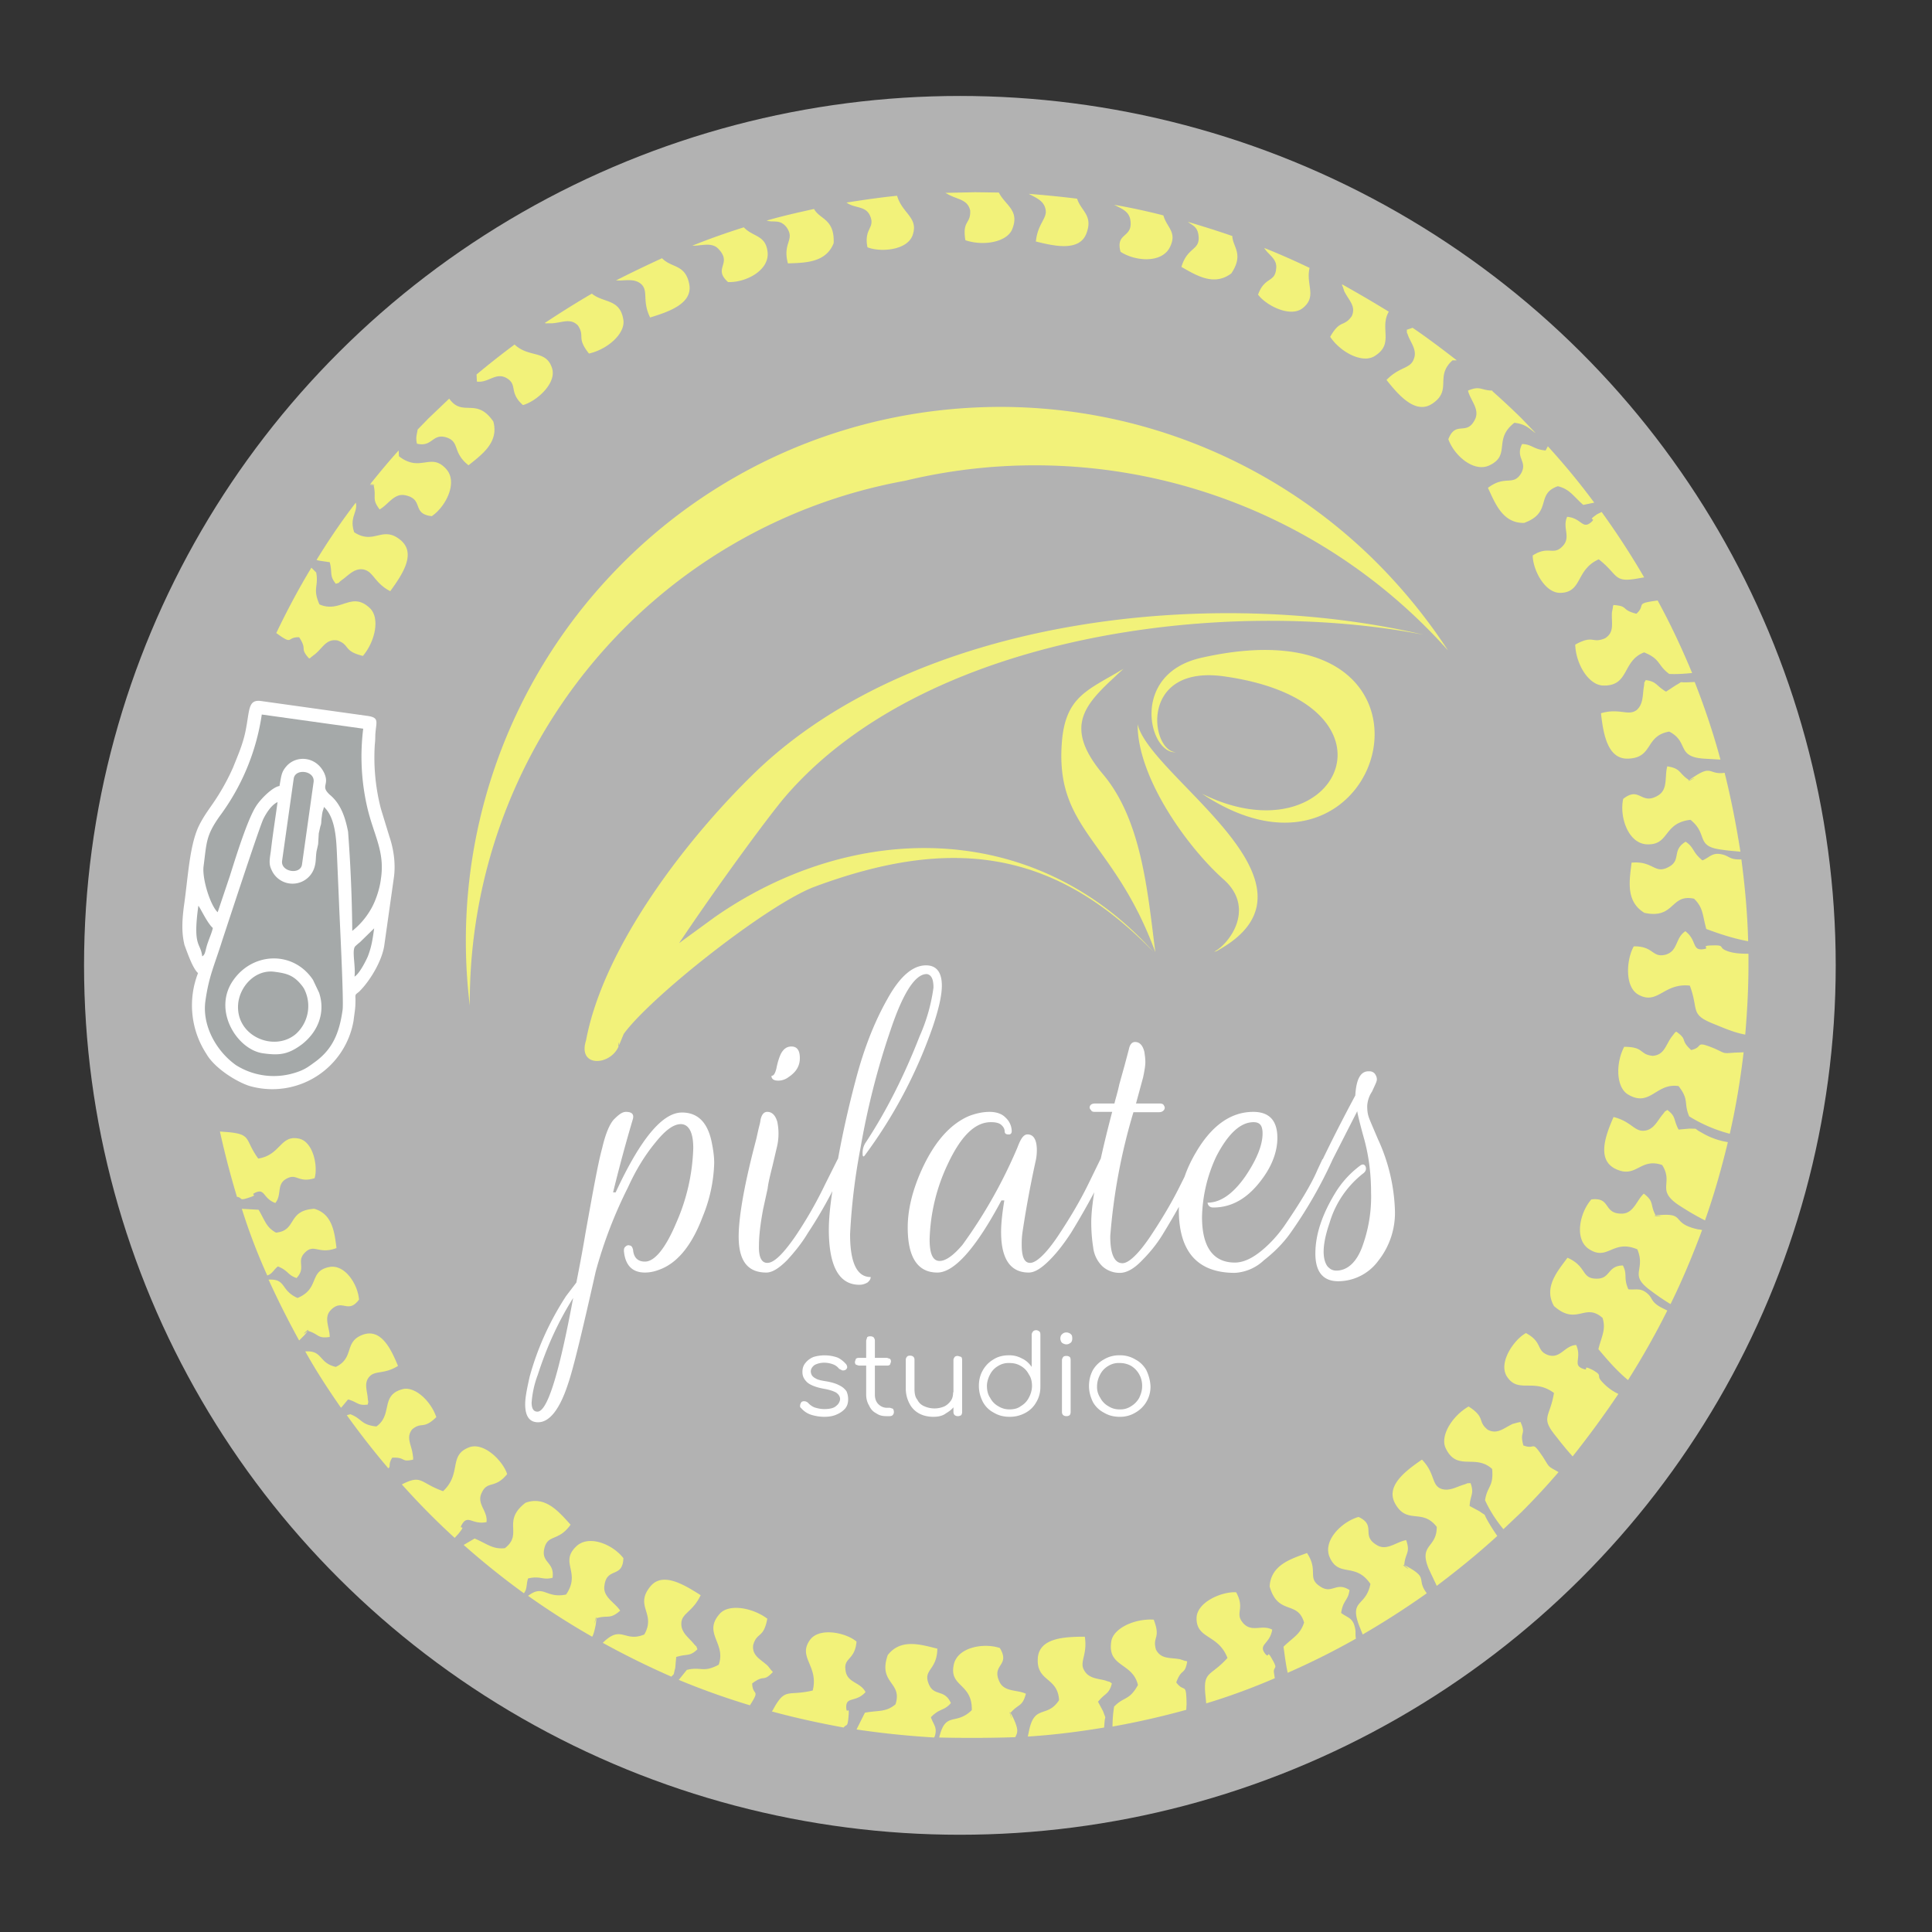 <svg xmlns="http://www.w3.org/2000/svg" style="isolation:isolate" viewBox="0 0 600 600">
	<rect x="0" y="0" width="600" height="600" fill="#333333" stroke="none"/>
	<defs>
		<clipPath id="a">
			<path d="M0 0h600v600H0z" />
		</clipPath>
	</defs>
	<g clip-path="url(#a)">
		<ellipse cx="298.1" cy="299.8" fill="#B2B2B2" rx="272" ry="270" vector-effect="non-scaling-stroke" />
		<path fill="#F2F27A" fill-rule="evenodd"
			d="M365.3 522.5c1.7-4.7 2.6-2 3.4-6.5-.2-.1-.3-.2-.7-.2l-1.5-.5c-3-.6-5.9.1-7.5-3-1.2-4.1 1.6-3.3-.7-9.3-5.9-.4-12.7 2.7-13.2 6.9-1.2 7.9 6.7 6.4 8.3 13.4-2.7 4.9-4.3 3.5-7.4 6.7a39 39 0 0 0-.5 6.2 253 253 0 0 0 22.9-5.2l.1-1.8c-.1-7.1-.7-3.3-3.2-6.7M291.1 512c-5-1.2-11.3-3.3-15.4 2-3.1 8.9 4.7 8.3 2.4 15.3-3 2.5-5.2 1.8-9.5 2.6l-2.6 5.2c8 1.2 16 2 24.1 2.5l.2-.4c.9-2.8-.5-3.7-1.2-5.9 2.8-2.9 4.1-1.9 6.2-4.4-2-4.5-5.3-1.9-6.9-6-1.8-4.5 2.6-4.1 2.7-10.9m19.4-.2c-5.1-1.7-13.2-.2-14.3 5.2-1.5 6.9 5.8 5.7 5.6 14.1-5 4.9-8.1.2-10.1 8.4v.1a418.4 418.4 0 0 0 23.6-.1c.6-1.3 1.2-2-.5-5.7-2.9-5.9.5 3.3-1.1-1.7 2.6-3.1 3.8-1.9 4.9-6.1-2.8-1.3-6.7-.5-8.2-3.7-2.6-5.5 3.5-4.9.1-10.5m-153-54c-1.3-4.1-7.4-10.3-12.1-8.2-6.1 2.5-2 8.1-7.8 13.5-7.3-2.6-6.5-5.3-12.8-2.1a227.8 227.8 0 0 0 16.4 16.6l1.2-1.3c2.8-3.5-.4-.6 1.2-3.1 1.8-2.8 3.2.4 7.5-.5.4-3.6-3.2-5.6-1.5-9.1 1.8-3.9 4.1-1.1 7.9-5.8m60.1 37.6c-5.2-3.3-12-7.5-15.8-2.5-4.7 6 2 8.2-1.7 14.7-6.2 2.6-7.1-3.2-12.9 2.6a263 263 0 0 0 21.3 10.5c1.1-1.2.5-.1 1.2-2.7l.3-3.4c3.4-1.1 4.1 0 6.6-2.4-.7-1.7.2-.1-1.3-1.9-1.4-1.7-3.8-3.3-3.7-6.1 0-3.2 3.5-3.5 6-8.8m16 27.4c4-3 3.2-.2 6.4-3.5-.1-.2-.2-.4-.5-.6l-1-1.3c-2.2-2.1-5-3.1-4.6-6.5 1.2-4.2 3.2-1.9 4.4-8.2-4.7-3.5-12-4.7-14.8-1.5-5.3 6 2.1 9.1-.3 15.8-4.9 2.6-5.4.5-9.9 1.6l-2.5 3.1c7.2 3 14.5 5.6 22.1 7.9 3.4-5.3.8-2.7.7-6.8m-56.4-49.3c-3.5-3.8-7.7-9.1-14-6.8-7.5 5.8-.6 9.6-6.4 14.1-3.8.4-5.4-1.3-9.4-3l-3.4 2c6 5.3 12.2 10.3 18.7 15 1.1-1.4.7-2.9 1.3-4.6 3.8-.9 4.5.6 7.6-.2.7-4.9-3.5-4.6-2.6-8.9 1-4.8 4.4-2.2 8.2-7.6m16.4 10.4c-3.3-4.3-10.9-7.5-14.8-3.5-5 5 1.7 7.9-3 14.8-6.4 1.3-6.9-3.3-11.8.4a240 240 0 0 0 19.9 12.7c.4-.6.7-1.7 1.1-3.7.9-6.5-1.3 3.1.1-2 3.8-1.2 4.2.5 7.5-2.4-1.7-2.6-5.4-4.2-4.9-7.7.7-6 5.7-2.2 5.9-8.6m-95.9-118c1.1-3.6-.4-11.4-4.9-12.3-5.8-1.2-5.6 5.1-12.6 6.2-4.3-5.9-1.9-7.5-9.3-8.2l-2.6-.2c1.5 6.8 3.3 13.7 5.3 20.3h.1c1.7.3.4 1.3 3.4.3 3.8-1.2 0-.7 2.4-1.7 2.8-1.2 2.2 1.9 6 3.3 2.1-2.5.3-5.8 3.4-7.5 3.3-1.9 3.6 1.4 8.8-.2m25.9 58.3c-2.1-5.1-5.1-11.5-10.6-9.8-6.4 2.1-2.7 7.2-8.7 10.1-5.4-1.2-4-5.2-9.5-4.8 3.4 6.1 7.2 11.9 11.1 17.5l.2-.2 2-2.4c3.1.9 3 2 6.1 1.6.3-1.6.2 0 0-2-.1-2-1.2-4.5.3-6.4 1.8-2.4 4.6-.8 9.1-3.6m-1.8 28.5c4.4-.2 2.5 1.5 6.5.6v-.7l-.2-1.4c-.5-2.8-2-4.9-.1-7.3 3-2.5 3.4.2 7.5-3.8-1.7-5-6.6-9.6-10.4-8.7-7.1 1.8-3 7.9-8.2 11.6-4.9-.5-4.4-2.4-8.1-3.8l-1.1.3c4.1 5.7 8.3 11.1 12.9 16.5.9-.7-.2-1 1.2-3.3m-17.3-65.1c-.6-4.7-1.2-10.6-6.9-12.2-8.5.5-5.3 6.8-11.9 7.4-3.1-1.7-3.4-3.8-5.4-7.1l-5.2-.3a184 184 0 0 0 7.9 20.7c1.6-.5 2-1.8 3.3-2.8 3.3 1.3 3 2.7 5.8 3.6 3.1-3.3-.2-5.1 2.6-7.9 2.9-2.9 4.2.7 9.8-1.4m7 16c-.4-4.9-4.5-11.1-9.3-10.1-6.4 1.3-2.8 6.7-9.8 9.6-5.4-2.4-3.4-6-9-5.7a278 278 0 0 0 9.5 18.9l1.6-1.6c3.8-4.5-2.6 1.6 1.1-1.4 3.5 1 2.9 2.5 6.8 1.9 0-2.8-1.9-5.9.2-8.2 3.7-4 5.4 1.3 8.9-3.4ZM269.4 76.8c4 1.6 12.6 1 14.1-4 1.7-5.3-3.3-6.5-4.9-12-5.2.5-10.5 1.3-15.7 2.1 2.5 1.9 5.9.9 7.3 4.1 1.7 3.9-2 3.9-.8 9.8m-67.5 21.8c5.9-1.8 13.5-4.4 12.1-10.6-1.3-6-5.4-4.7-8.4-7.8-4.8 2.2-9.6 4.5-14.3 6.9h.7c2.2.1 5-.7 7.1 1.1 2.4 2.2.2 5.1 2.8 10.4m-32.7 1.7c.2.1.4.2.7.1h1.6c3.1-.2 5.7-1.7 8 .7 2.3 3.6-.6 3.6 3.4 8.7 5.8-1.3 11.3-6.2 10.7-10.4-1-6.7-6.1-5.2-9.8-8.2-5 2.9-9.9 6-14.6 9.1m75.5-18.5c5.1-.2 11.8-.1 14.2-6.3.3-7.6-4.3-7.3-6.1-10.6-5 1.1-9.9 2.2-14.7 3.6 2.1.7 4.1-.5 6.1 2 2.9 4-1.3 4.8.5 11.3Zm-18.6 5.8c5.4.2 12.7-3.5 12.3-9.1-.5-5.6-4.5-4.8-7.4-7.9-5.4 1.7-10.8 3.6-16 5.7 2.9.1 6.2-1.3 8.3 1.2 4.1 4.5-2 5.8 2.8 10.1m-63.7 38.2c4.1-1.1 10.7-6.8 9-11.6-1.9-5.6-7.1-3-11.6-7.2a268 268 0 0 0-11.8 9.3l.1 2.2c3.6.5 5.8-3 9.2-1.1 3.6 2.1.6 4.4 5.1 8.4m-41.2 57.8c3.6-5 8.1-11.5 3.4-15.7-5.8-5-8.3 1.5-14.6-2.6-1.6-4.7 1.2-6.2.5-9.2-4.4 5.7-8.4 11.6-12.2 17.8l.7.2 3.4.5c.9 3.4-.2 4.1 1.9 6.7 1.7-.6.1.2 1.9-1.2 1.9-1.3 3.6-3.5 6.3-3.3 3.5.4 3.5 4.1 8.7 6.8M473.9 414c-3.7 2-8.7 9.2-5.9 13.5 3.5 5.4 8.3.4 14.6 5.1-1.3 7.9-4.4 7.4.9 13.8 1.3 1.7 3 3.8 4.9 5.9 5-6.3 9.7-12.7 14.2-19.4a16.1 16.1 0 0 1-5.6-4.4c-1-1.5.6-1.3-2.3-3-4-2-.6.6-3.3-.5-3-1.2-.1-3.2-1.9-7.3-3.6.2-4.8 4.2-8.5 3.2-4.1-1.3-1.7-4-7.1-6.9m33.5-120.1c-2.2 3.7-3.1 12.7 1.6 15.1 5.9 3.1 7.7-3.8 15.8-2.9 2.9 7.8-.2 8.9 7.7 12 2.7 1.1 6.1 2.6 9.5 3.2.6-7.1 1-14.2 1-21.4v-3.7c-2.9 0-5.4-.2-7.4-1.2-1.7-.9-.1-1.5-3.7-1.4-4.5.1-.2.9-3.1 1.2-3.4.4-1.8-2.9-5.4-5.6-3.2 2.1-2.2 6.2-6.2 7.3-4.2 1-3.6-2.7-9.8-2.6m-10.2-72.4c.7 6.3 2 14.4 8.5 14.1 7.8-.3 5.1-7.1 12.7-8.4 6.2 3.2 2.1 7.8 10.7 8.4l5.2.3c-2.2-8.2-4.9-16.2-8-24.1l-2.4.1c-2.9.1-.9-.5-3.6 1l-2.9 1.9c-3.2-1.9-2.8-3.1-6.3-3.6-.9 1.7-.2-.1-.6 2.2-.4 2.4-.1 5.2-2.2 7.1-2.7 2-5.3-.7-11.1 1m11-30.9c-4.9-1.2-2.3-2.4-7.1-2.7-.1.2-.2.3-.2.7l-.3 1.6c-.2 3.2.9 6.1-2.1 8-4.1 1.8-3.6-1.2-9.3 2 .2 6.1 4.2 12.6 8.7 12.7 8.2.2 5.8-7.7 12.7-10.3 5.2 2.1 4.1 4 7.8 6.7 1.9.1 4.4 0 7.1-.3-3.2-7.7-6.7-15.2-10.7-22.5h-.1c-7.4 1-3.3 1.2-6.5 4.1m-1.5 77.3c-.6 5.3-2 12 4 15.6 9.5 2 8-6 15.4-4.4 2.9 2.8 2.6 5.1 3.8 9.4 2.7 1 7.9 2.9 13 3.8-.2-8.5-1-17.1-2.1-25.4h-.2c-3.7.1-3.4-1.1-6-1.6-2.9-.6-3.7 1-5.9 1.9-3.2-2.6-2.5-4-5.2-5.8-4.4 2.6-1.3 5.7-5.2 7.8-4.5 2.5-4.7-1.9-11.6-1.3m-5.6 79c-2.5 5.7-5.2 13.1.4 16 6.7 3.4 7.7-3.5 14.7-1.1 3.6 5.7-1.9 7.6 4.9 12.3 3.2 2.1 6 3.7 8.4 4.9 2.8-7.9 5.1-16 7.1-24.3a23 23 0 0 1-8.4-3.1c-2.5-1.3-.4-1-3.5-1.1l-3.4.3c-1.7-3.2-.7-4-3.5-6.1-1.5 1.1-.1-.2-1.6 1.6-1.4 1.7-2.6 4.4-5.2 4.8-3.4.6-4.2-2.8-9.9-4.2m24.1-20.8c-3.6-3.3-.9-3.1-4.6-5.7-.2.1-.4.2-.6.5l-1 1.3c-1.8 2.6-2.2 5.4-5.7 5.7-4.3-.4-2.5-2.8-8.9-2.8-2.7 5.2-2.5 12.6 1.2 14.8 6.9 4.1 8.7-3.7 15.7-2.6 3.4 4.4 1.5 5.2 3.3 9.4a46 46 0 0 0 12.6 5.4c1.9-8.3 3.3-16.8 4.3-25.3l-2.7.1c-4 .3-2.8.3-6.4-1.3-6.4-2.6-3.1-.4-7.2.5m-38.4 64.5c-3.1 4.2-7.5 9.2-4.2 15 7.1 6.3 9.6-1.2 15.1 3.7 1.1 3.7-.3 5.6-1.3 9.7 1.8 2.1 5.2 6.3 9.2 9.6a251 251 0 0 0 12.2-21.6l-2-1c-3.2-1.8-2.4-2.7-4.2-4.3-2.2-1.9-3.7-1-5.9-1.3-1.6-3.6-.2-4.5-1.7-7.4-4.9.1-3.8 4.2-8.2 4.1-4.8 0-2.9-3.8-9-6.5m7.4-18.1c-3.6 4.1-5.3 12.2-.9 15.3 6 4.1 7.5-3.1 15.2.2 2.7 6.6-2.8 7.7 4 12.7 2.1 1.6 4.3 3.1 6.3 4.3 3.7-7.5 6.9-15.2 9.8-23a6 6 0 0 0-1.2-.2c-8.4-1.8-4-4.9-11.2-4.5-6.6.3 3.2.7-2 .2-1.9-3.5-.3-4.2-3.7-6.8-2.2 2-3.1 6-6.6 6.2-6.2.2-3.4-5.2-9.7-4.4m-110.3 122c-4.3-.3-12.3 3-12.3 8.1 0 6.5 6.8 4.9 9.6 12.3-5.4 6-7.7 3.8-6.8 12l.2 2.1c7.3-2.2 14.3-4.8 21.3-7.8l-.3-2c0-1.8 1.3-.7-.4-3.7-2.1-3.8-.7.2-2.5-2.2-1.8-2.7 1.7-2.8 2.4-7.2-3.2-1.7-6.3 1-9-2-2.8-3.2.7-4.3-2.2-9.6m57.7-41.2c-5.1 3.5-11.4 8.2-8.3 13.7 3.7 6.6 8.4 1.3 12.9 7.2 0 6.7-5.7 5.3-2.5 13l2.5 5.3c6.5-4.9 12.8-10 18.8-15.5a56 56 0 0 1-3.1-4.9c-1.4-2.5 0-1-2.5-2.8l-3-1.6c.2-3.5 1.5-3.7.3-7.1-1.8.1 0-.2-2.2.5-2.1.6-4.5 2.2-7.1 1.2-2.9-1.3-1.7-4.8-5.8-9m31.5-4.4c-1.3-4.7 1-3-.9-7.3l-.9.2-1.5.4c-2.8 1.3-4.8 3.4-7.8 1.8-3.3-2.7-.5-3.7-5.9-7.2-5.1 2.9-9 9.2-7.1 13 3.5 7.3 9.2 1.6 14.4 6.4.5 5.6-1.5 5.2-2.2 9.7 1.2 2.7 3.2 6 5.7 9l5.7-5.4c4-4 7.8-8.1 11.4-12.3l-.1-.1c-3.4-1.9-2.6-1.3-4.7-4.6-3.8-5.6-2.1-2.1-6.1-3.6m-67.2 33.4c-4.8 1.8-11.2 3.6-11.6 10.4 2.6 9.1 8.7 4.2 10.7 11.2-1.2 3.7-3.3 4.5-6.4 7.5.3 1.9.6 4.9 1.3 8.1 7.3-3.2 14.3-6.7 21.2-10.6-.3-1.5.1-2-.4-3.8-.7-2.8-2.5-2.8-4.2-4.2.6-4 2.2-3.8 2.6-7.1-4.2-2.7-5.4 1.4-9.1-1.1-4.2-2.7-.4-4.8-4.1-10.4m16-11.2c-5.2 1.5-11.1 7.3-9 12.4 2.8 6.6 8 1.5 12.7 8.4-1.4 7.1-6.5 4.8-3.6 12.7l1.2 3a259 259 0 0 0 19.9-12.8c-3.2-4.2.3-4.6-5.2-7.8-5.7-3.2 2.4 2.5-1.8-.9.3-4 2-3.7.6-7.8-3 .5-6 3.4-9 1.6-5.3-3 0-6.1-5.8-8.8M266 509.8c-3.3-2.8-11.8-4.6-14.6-.3-3.6 5.3 2.9 7.9 1 15.5-7.9 1.9-8.5-1.2-12.4 6.1l-.3.4c7.3 2 14.7 3.6 22.3 5 .9-1.2 1.2.1 1.5-3.2.4-4.4-.6-.2-.7-3.2 0-3.3 3-1.3 6-4.6-1.6-3.2-5.7-2.8-6.2-6.7-.7-4.1 2.9-3.1 3.4-9m70.9-1.5c-6.2 0-14.1.3-14.6 6.6-.5 7.5 6.2 5.8 6.6 13.1-3.7 5.7-7.6 1.2-9.3 9.4l-.4 1.9c8-.5 15.9-1.5 23.7-2.8l.1-1.4c.2-2.8.6-.7-.4-3.6l-1.6-3c2.2-2.8 3.4-2.2 4.3-5.7-1.5-1 .1-.1-2-.9-2.2-.6-5.1-.6-6.5-3-1.8-2.7 1-4.8.1-10.6m-244-310.4c2.7 4.1 0 3.2 3.1 6.6.2-.1.4-.1.6-.4l1.3-1c2.4-2 3.5-4.8 6.9-4.2 4 1.4 1.7 3.3 7.9 4.8 3.8-4.5 5.3-11.6 2.3-14.7-5.8-5.7-9.2 1.6-15.8-1.3-2.2-5-.2-5.4-1-9.9l-1.5-1.5c-4 6.6-7.6 13.4-10.9 20.3 5.5 4 3 1.2 7.1 1.3m52.6-53.4c4.1-3.3 9.5-7.1 7.7-13.6-5.3-7.7-9.5-1.2-13.7-7.1l-6.4 6.1-3.4 3.5c-.2 1.5-.7 2.4-.2 4.4 4.8 1.1 4.7-3.2 9-2 4.5 1.4 1.8 4.6 7 8.7Zm-11.4 15.8c4.5-3.1 8.1-10.6 4.5-14.6-4.8-5.4-8 1.2-14.7-4l-.1-1.8c-3 3.3-5.8 6.7-8.7 10.3 1 .3 2.1.7-.2.3l.2-.2.9.3c1 4-.7 4.2 1.9 7.6 2.7-1.5 4.5-5.1 7.9-4.4 6 1.2 1.9 5.8 8.3 6.5M476 172.5c0 4.3 3.8 12.1 9 11.6 6.4-.4 4.4-7.2 11.5-10.4 6.3 4.9 4.4 7.4 12.4 5.9l1.7-.3a243 243 0 0 0-13.2-20.3l-1.4.7c-3.6 2.5.2.7-2 2.6-2.6 2.1-2.9-1.4-7.3-1.8-1.6 3.4 1.3 6.3-1.4 9.1-2.9 3.1-4.3-.3-9.3 2.9M430.6 118c3.8 4.8 9.1 10.9 14.3 7.3 6.2-4.2.6-8.4 6.2-13.4h1.3c-4.5-3.5-9-6.9-13.7-10.1l-1.8.6c.1 1.8-.2 0 .5 2.1.9 2.1 2.7 4.4 1.7 6.9-1 3.2-4.5 2.4-8.5 6.6m-13.8-29.7c0 .3 0 .4.2.7l.5 1.5c1.4 2.8 3.7 4.6 2.3 7.7-2.5 3.5-3.6.9-6.7 6.4 3.3 4.9 9.9 8.2 13.6 6.1 6.5-3.8 1.6-8.7 4.6-13.9-4.7-2.9-9.5-5.7-14.5-8.5m45.3 63.2c2.2 4.7 4.5 11 11.2 10.9 8.9-3.2 3.5-9 10.5-11.4 3.7.9 4.7 3 7.9 5.8l3.4-.7c-4.5-6.1-9.3-11.9-14.4-17.5l-.7 1.3c-4-.4-4.1-1.9-7.3-2-2.2 4.4 1.8 5.3-.3 9.1-2.5 4.1-4.9.4-10.3 4.5m-12.3-15.1c1.8 5.1 8.1 10.6 13 8 6.4-3.2.9-8 7.5-13.1 3.8.4 5 2.2 6.6 3.2l-4.3-4.5a233.2 233.2 0 0 0-9-8.4l-.2-.3c-3.7-.1-3.6-1.6-7.5 0 .7 3 3.7 5.7 2.2 8.9-2.6 5.4-6 .2-8.3 6.2m-59.1-44.9c2.5 3.4 10.3 7.4 14.1 4 4.2-3.6.7-7.1 1.9-12.3-4.6-2.2-9.3-4.3-14.1-6.2 1.4 2.3 4.2 3.4 3.7 6.6-.4 4.2-3.6 2.3-5.6 7.9m-69-16.5c6 1.5 13.8 3.2 15.8-2.8 1.9-5.4-1.8-6.7-3-10.5a346 346 0 0 0-15-1.5c1.9 1.1 4.4 1.9 5.1 4.4 1 3.1-2.3 4.5-2.9 10.4m-28.1-15.1 1.3.7c2.8 1.4 5.7 1.5 6.4 4.8.2 4.3-2.5 2.9-1.5 9.2 5.6 1.9 12.8.6 14.5-3.3 2.5-6-2.1-7.5-4.1-11.5l-7.4-.1-9.2.2m73.3 23c4.6 2.6 10.1 6.1 15.5 2 4-6 .4-8.2.3-11.6-4.6-1.6-9.1-3-13.8-4.4 1.4 1.1 3 1.5 3.3 4.2.6 4.8-3.4 3.4-5.3 9.8ZM348 78.2c4.6 3 12.8 3.6 15.3-1.4 2.4-4.7-1-6.2-2-9.9-5-1.3-10.1-2.4-15.3-3.3 2.1 1.1 4.5 1.9 5 4.5 1.1 6-4.7 3.9-3 10.1m156.1 169.9c-1.2 5.4 1.4 13.6 7.1 14.1 7.4.5 5.1-6.6 13.8-7.6 5.7 4.6 1.3 8.3 9.9 9.3 1.8.3 3.7.4 5.6.6-1.3-8.3-2.9-16.5-4.9-24.5-4.9.7-3.8-2.5-9.3 1.1-5.7 3.6 3.3-1.1-1.7 1.2-3.4-2.2-2.4-3.6-6.8-4.3-.9 3 .3 7.1-2.8 9-5.4 3.3-5.7-3-10.9 1.1" />
		<path fill="#FFF"
			d="M256 440c-1.3 0-2.7-.2-4-.6a6.9 6.9 0 0 1-3.2-2.1c-.3-.2-.4-.5-.3-.9 0-.4.2-.6.4-1 .3-.2.7-.3 1.1-.2.3 0 .6.2.9.4.5.6 1.3 1.2 2.1 1.5 1 .3 1.9.5 3 .5 1.7 0 3-.3 3.7-1a3 3 0 0 0 1.2-2c0-.9-.4-1.5-1.2-2.1-.9-.5-2.1-.9-3.8-1.2-2.3-.4-4.1-1.1-5.1-1.9-1.1-1-1.6-2-1.6-3.3 0-1.2.3-2.1 1-2.9a6 6 0 0 1 2.5-1.8 12.1 12.1 0 0 1 7.4.2c1.1.5 2 1.3 2.7 2.1.2.3.3.6.3 1-.1.3-.2.5-.5.7-.3.2-.6.2-1 .2l-1-.5a4.3 4.3 0 0 0-1.9-1.4 8 8 0 0 0-2.7-.5c-1.3 0-2.2.3-3 .7-.7.5-1.2 1.2-1.2 2 0 .5.2 1 .4 1.3.3.4.7.7 1.5 1.1.7.3 1.7.5 3 .7 1.7.3 3 .7 4.1 1.3 1 .5 1.7 1.2 2.1 1.8.3.7.5 1.5.5 2.4 0 1.1-.2 2-.9 2.9-.6.7-1.5 1.4-2.7 1.9-1.1.5-2.4.7-3.8.7m19.3-.2c-1.2 0-2.2-.2-3.2-.9-1-.5-1.7-1.3-2.2-2.4-.6-1-.9-2.1-.9-3.4v-16.8l.3-1c.2-.2.5-.3 1-.3.4 0 .7.1 1 .3.2.3.4.6.4 1v16.8c0 1.2.3 2.1 1 2.9.7.7 1.6 1.2 2.7 1.2h1l.9.3c.2.3.3.6.3 1s-.1.7-.4 1c-.2.2-.5.3-1 .3h-.9Zm-8.6-15.7-.9-.3c-.2-.2-.3-.5-.3-.9l.3-.9c.2-.2.5-.3.9-.3h8.8l.9.3c.2.2.3.5.3.9l-.3.9c-.2.2-.5.3-.9.3h-8.8Zm23.2 15.9c-1.6 0-3.1-.3-4.4-1a7.2 7.2 0 0 1-3-3 10 10 0 0 1-1.2-4.8v-8.9c0-.4.1-.6.4-1 .2-.2.5-.3.9-.3s.7.1 1 .3c.3.3.4.5.4 1v8.9c0 1.5.2 2.7.9 3.5a4 4 0 0 0 2.1 2 7.7 7.7 0 0 0 6.2.1c.9-.4 1.6-1.1 2.1-1.8s.7-1.6.7-2.6h1.9a6.9 6.9 0 0 1-1.2 3.8c-.7 1.2-1.7 2-2.9 2.7-1 .8-2.4 1.1-3.9 1.1m7.6-.2c-.4 0-.7-.1-1-.3-.2-.2-.4-.5-.4-1v-16.1c0-.4.2-.7.4-1 .2-.2.5-.3 1-.3l1 .3c.2.2.3.5.3 1v16.1c0 .4-.1.7-.3 1a2 2 0 0 1-1 .3Zm16 .2c-1.8 0-3.4-.4-4.9-1.3a8 8 0 0 1-3.4-3.4c-.7-1.4-1.2-3-1.2-4.9 0-1.8.4-3.4 1.2-4.8a9 9 0 0 1 3.3-3.4c1.4-.9 3-1.3 4.8-1.3a8 8 0 0 1 4.1 1c1.3.6 2.2 1.5 3 2.6v-10c0-.4.2-.7.4-1 .2-.2.5-.4 1-.4.4 0 .7.2 1 .4.2.2.3.5.3 1v16.2c0 1.7-.4 3.3-1.3 4.8a8.3 8.3 0 0 1-3.4 3.3 9.9 9.9 0 0 1-4.9 1.2m0-2.3c1.4 0 2.6-.3 3.5-1a6.3 6.3 0 0 0 2.5-2.6c.6-1.1 1-2.4 1-3.7 0-1.3-.3-2.6-1-3.6a6.2 6.2 0 0 0-2.5-2.6c-1-.6-2.1-.9-3.5-.9a6 6 0 0 0-3.5.9 6.3 6.3 0 0 0-2.5 2.6c-.6 1.1-1 2.4-1 3.6 0 1.4.3 2.7 1 3.7a6.2 6.2 0 0 0 2.5 2.6c1.1.7 2.3 1 3.5 1Zm17.7 2.1c-.4 0-.7-.1-1-.3-.2-.2-.4-.5-.4-1v-16.1c0-.4.2-.7.4-1 .2-.2.5-.3 1-.3.4 0 .7.1 1 .3.2.2.3.5.3 1v16.1c0 .4-.1.7-.3 1-.3.2-.6.3-1 .3Zm0-22.3c-.5 0-1-.2-1.4-.5-.3-.3-.5-.9-.5-1.3 0-.6.2-1.1.6-1.4.3-.3.7-.5 1.3-.5.4 0 1 .2 1.3.5.4.3.5.7.5 1.4 0 .4-.1 1-.5 1.3-.4.3-.8.5-1.3.5m16.5 22.5c-1.8 0-3.4-.4-4.9-1.3a8.3 8.3 0 0 1-3.4-3.3c-.7-1.5-1.2-3.1-1.2-4.9 0-1.9.4-3.5 1.2-5a9 9 0 0 1 3.4-3.3 9.2 9.2 0 0 1 4.9-1.3 9 9 0 0 1 4.9 1.3c1.4.7 2.6 1.9 3.4 3.3.7 1.5 1.2 3.1 1.3 5a9.2 9.2 0 0 1-4.7 8.2 9 9 0 0 1-4.9 1.3Zm0-2.3a6 6 0 0 0 3.6-1 7 7 0 0 0 2.5-2.6c.5-1.1.9-2.2.9-3.6a7.2 7.2 0 0 0-3.4-6.3 7.1 7.1 0 0 0-3.6-.9 6 6 0 0 0-3.5.9 6.3 6.3 0 0 0-2.5 2.6c-.6 1.1-1 2.4-1 3.7a6 6 0 0 0 1 3.6 6.2 6.2 0 0 0 2.5 2.6c1.1.7 2.2 1 3.5 1Z" />
		<path fill="#A5A9A9" fill-rule="evenodd" d="m192.3 324.6-.1.4v.1l.1-.5Z" />
		<path fill="#FFF" fill-rule="evenodd"
			d="M61.5 302.2a27.6 27.6 0 0 0 2.6 25.1c2.4 4.2 8.8 8.4 13.2 9.9a25.6 25.6 0 0 0 32.5-20.2c.4-3.3.6-3.6.6-6.8-.1-1.5 0-1.3 1.1-2.2 3.3-3.2 7.3-9.7 7.9-14.8l2.9-20.5c.7-4.7-.2-9.5-1.4-13l-2.6-8.5a63.6 63.6 0 0 1-1.9-20c.2-1.7.1-2.4.2-3.6.3-3.6 1.2-4.8-2.7-5.3L81 217.7c-4.1-.5-3.4 2.9-4.8 9.6-.9 4.2-2.5 7.7-3.8 11a67.8 67.8 0 0 1-5 9.3c-1.9 3-3.8 5.2-5.6 8.8-3 6.2-3.4 16.3-4.7 25.1-.6 4.8-.7 8.3.2 12 .8 2.1 2.5 7.2 4.2 8.7" />
		<path fill="#F2F27A" fill-rule="evenodd"
			d="M281.1 149.3A171.9 171.9 0 0 1 449.7 202a172 172 0 0 0-24-29.1 165.4 165.4 0 0 0-118.2-46.5c-45.8.9-87 20.2-116.3 50.7a165.6 165.6 0 0 0-45.3 135.2 164.6 164.6 0 0 1 135.2-163ZM442 197.1c-61.5-11.9-154.7-.4-198.3 50.5-5 5.9-20.2 26.5-32.8 45.3l11.1-8.1c43.1-30 99.3-30.4 136.3 10.9-31.1-32.2-63.2-35.9-105.1-20.4-14.5 5.3-51.1 34.2-59.5 45.8l-1.4 3.4-.1.1v-.9a2 2 0 0 0-.1 1.3c-2.6 6-12.8 6.6-10.1-1.9 5.6-29.8 32.2-63.7 53.1-83.8 50.6-48.2 142.4-57.3 206.9-42.2m-83.2 98.6c-12.9-35.1-31.3-37.8-29-65.5 1.2-14.1 8.2-15.9 19.1-22.5-10.8 10.1-19.7 16.8-6.4 32.7 12.1 14.3 13.9 36.7 16.3 55.3m-5.5-70.8c3.8 16.5 62 49.6 25 70.2-.6.4-.6.3-1.3.5 4.8-2.4 13-13.5 3.1-22.4-11.3-10-26.9-31.7-26.8-48.3m20 21.6c42.1 20.9 65.5-28 7.2-36.4-27-4-23.2 23.3-15.3 23.5-8.3.7-14.5-24.2 7.8-29.3 84.2-19.1 58.3 80.9.3 42.2Z" />
		<path fill="#A5A9A9" fill-rule="evenodd"
			d="M61.6 281.3c.6.6 2.7 5.3 4.5 6.9-.3 1.4-1.1 3.2-1.5 4.4-.9 2.4-.7 3.8-1.8 4.4-.5-4.4-3-2.7-1.2-15.7m48.5 22c.4-3.3-.9-8.1.2-9.4a20 20 0 0 1 1.5-1.3l4.4-4.3c-.5 3.7-.9 6-2 8.8-.8 1.8-2.7 5.4-4.1 6.2m-22.5-35.9 3.6-25.5c.4-3.4 6.6-2.6 6.2.9l-3.6 25.6c-.4 3.4-6.6 2.4-6.2-1Z" />
		<path fill="#A5A9A9" fill-rule="evenodd"
			d="M99.9 253.9c.3-2.6.4-1.8.7-3.3 3.4 3.1 3.8 9.5 4 13.8l.7 16.3c.1 3.2 1.5 30 1.1 32.9-1 7.2-3.1 12.1-8.3 16-2.2 1.6-3.4 2.6-6.3 3.5a22 22 0 0 1-18.5-2.3c-6.2-4.4-10.6-12.4-9.5-20 1.1-7.8 2.8-11 5.2-18.7 1.5-4.5 11.5-35.1 12.8-37.8 1-2 2.6-4.4 4.4-5.2-.7 5.1-1.5 10.1-2.1 15.3-.5 3.3-.6 4.2.5 6.3a7.1 7.1 0 0 0 13.1-1.5c.5-1.7.3-2.8.6-4.8l.5-2.2.2-3.4.5-2.2c.4-1 .2-1.4.4-2.7" />
		<path fill="#A5A9A9" fill-rule="evenodd"
			d="M86.8 244.1c-2.2.3-6 4.2-7.3 6.3-2.7 4.2-6.4 16.2-8.1 21.6l-3.8 11.3c-2.2-2-4.8-10.1-4.4-14.1 1-7.6.7-9.6 5-15.7a69.9 69.9 0 0 0 13.1-31.6l31.5 4.4a70.1 70.1 0 0 0 1.2 24.2c2 8.8 5.6 13.8 4.3 22.4-.4 3.4-1.8 7.3-3.2 9.6a23.3 23.3 0 0 1-5.7 6.6 467 467 0 0 0-1.3-30.8c-.9-4.6-2.3-8.7-5.7-11.5-3-2.8 0-2.9-1.7-6.7-2.4-5.1-8.4-5.7-11.6-2.3-1.7 1.9-1.7 2.9-2.3 6.3" />
		<path fill="#FFF" fill-rule="evenodd"
			d="M85.3 301.8c3.7.5 6 1 8.7 4.6l.4.6a11.7 11.7 0 0 1-2.5 14.1c-6.8 5.8-19.1.6-17.9-9.7.7-5.4 5.5-10.4 11.3-9.6m-3.7 25.3c5 .7 7.8.5 12.2-2.8 5.1-4 7.3-10 5.3-16l-1.9-4c-6-9-18.4-8.7-24.6-.1-6.8 9.3.9 21.7 9 22.9" />
		<path fill="#FFF"
			d="M200.3 391.8c2.9 0 6.3-3.9 9.7-12a61.7 61.7 0 0 0 5.3-23.3c0-4.7-1.3-7.3-3.8-7.4-2.4 0-5 2-8.1 5.9-3.2 3.9-6 8.5-8.4 13.8a139 139 0 0 0-10 26.1c-4.2 18.7-7 30.3-8.6 34.9-2.6 8-5.8 11.9-9.3 11.9-2.6 0-4-1.8-4-5.6 0-2.2.6-5 1.4-8.6 2.4-8.7 6.1-17 11.3-25l3.2-4.2c.7-3.6 1.7-8.6 2.8-15.2 2.4-13.4 4-22.2 5.2-26.5 1-4.3 2.2-7.3 3.6-8.9 1.5-1.5 2.6-2.4 3.8-2.4 1.9 0 2.6.8 2.1 2.4-1.9 6.4-4 14-6.1 22.6h.8c7.7-16.6 14.5-24.8 20.6-24.8 5 0 8.1 3.2 9.3 9.6.4 2 .7 4 .7 6.1a47 47 0 0 1-3.6 16.7c-3.2 8.5-7.5 14-12.9 16.2-1.7.7-3.3 1.1-5 1.1-3.8 0-6-2.1-6.5-6.3-.1-.8 0-1.4.4-1.7.4-.4.8-.6 1.4-.4.6.1.8.6 1 1.3.2 2.5 1.5 3.7 3.7 3.7m-33.4 46.6c3.1 0 6.7-11.7 11.1-35.3-4.6 7.3-8.2 15.2-11 23.9a30.6 30.6 0 0 0-1.9 8.6c0 2 .7 2.8 1.8 2.8ZM245.8 325c1.8 0 2.6 1.3 2.6 3.6 0 2.4-1.1 4.3-3.5 5.9a5.3 5.3 0 0 1-3.1 1.1c-1.3 0-1.9-.3-2.2-1.1v-.4c.7 0 1.1-.7 1.5-2.2.3-1.5.7-3.1 1.4-4.6.8-1.5 1.8-2.3 3.3-2.3m-7.5 67.2c2.1 0 4.9-2.8 8.6-8.1a127 127 0 0 0 9.3-16.2l4-8h3.1l-1.8 3.8a136.6 136.6 0 0 1-10.6 19.2c-1.9 3.2-4.2 6-6.5 8.5-2.5 2.5-4.6 3.8-6.4 3.8-5.8 0-8.6-3.6-8.6-11.2 0-5.6 1.5-14.8 4.7-27.3l.8-3.1.6-2.7c.3-1.3.6-2.2.7-3.2.4-1.7 1.1-2.4 2.1-2.4 1.4 0 2.5 1 3.1 3.1a18.1 18.1 0 0 1 0 7.3l-1.5 6.4c-.7 2.8-1.3 5.2-1.5 7l-1.4 6.4c-.8 4.3-1.3 8.1-1.3 11.4-.1 3.7.9 5.3 2.6 5.3m47.3-70.4a55 55 0 0 0 4.3-15.1c0-2.7-.7-4-2.1-4.2-3.6 0-7.4 5.9-11.3 17.6-4 11.7-7.1 23.9-9.3 36.6a192.1 192.1 0 0 0-3.2 26.6c0 8.8 2.1 13.3 6.4 13.3 0 .6-.3 1.1-1 1.7-.7.4-1.5.7-2.5.7-6.3 0-9.5-5.7-9.5-17.2 0-4.2.7-10.6 2.4-19.3 1.5-8.8 3.5-17.9 6-27.3 2.5-9.5 5.7-17.7 9.7-24.8 3.9-7.1 7.9-10.6 12.1-10.6 3.2 0 4.9 2.1 4.9 6.3 0 3.1-1 7.4-2.9 13a148.5 148.5 0 0 1-21.1 39.8c-.3.4-.6.3-.6-.4-.1-1.5.3-2.8 1.1-3.9 6.3-9.6 11.9-20.7 16.6-32.8m5.5 73.4c-6.1 0-9.2-4.7-9.2-14 0-5.4 1.4-11.3 4.2-17.6 3.9-8.7 8.8-14.4 14.8-17 2.1-.8 4.3-1.3 6.4-1.3 2.1 0 3.9.6 5 1.8a5.8 5.8 0 0 1 1.9 4.2c0 .7-.4 1.1-1.1 1-.7 0-1.1-.3-1.1-1s-.4-1.4-1.1-2c-.7-.6-1.8-.8-3.2-.8-4.9 0-9.3 4.3-13.4 13.1a58.2 58.2 0 0 0-5.6 23.3c0 4.5 1 6.7 3.1 6.7 1.9 0 4.3-1.7 7.1-5a152.4 152.4 0 0 0 17.1-30.3c1-2.7 1.9-4 3.1-4 1.9 0 2.9 1.7 2.9 4.9a15 15 0 0 1-.4 3.5 336.3 336.3 0 0 0-4 21.6c-.3 2-.3 3.3-.3 4.2 0 3.8.8 5.7 2.6 5.7 1.9 0 4.9-2.8 8.5-8.1 3.6-5.4 6.8-10.7 9.5-16.2l3.9-8h3.2l-1.8 3.8a237.8 237.8 0 0 1-10.6 19.2c-2.1 3.2-4.2 6-6.7 8.5s-4.6 3.8-6.4 3.8c-5.7 0-8.6-4.2-8.6-12.6 0-2.8.4-6.1 1-9.8h-.9c-8 15-14.7 22.4-19.9 22.4m47.3-51.2c0-.8.6-1.3 1.7-1.3h6c.4-1.7 1-3.5 1.5-5.9l1.7-6.1 1.3-4.9c.3-1.5 1-2.2 1.9-2.2 1.4 0 2.4 1 2.9 3.1.1.8.3 1.8.3 3.2 0 1.1-.3 2.8-.7 4.7l-2.2 8.1h7.2c.7 0 1.3.1 1.5.7.3.4.3.8 0 1.3-.3.4-.8.7-1.5.7h-8a183 183 0 0 0-7.2 38.5c0 5.6 1.3 8.4 3.8 8.4 1.9 0 4.9-2.8 8.5-8.1 3.6-5.4 6.8-10.7 9.5-16.2l4-8h3.1l-1.8 3.8a237.8 237.8 0 0 1-10.6 19.2c-1.9 3.2-4.2 6-6.7 8.5-2.4 2.5-4.7 3.8-6.8 3.8a8 8 0 0 1-5.4-2 9.7 9.7 0 0 1-2.9-5.9c-.4-2.5-.6-5.2-.6-7.8 0-6.1 2.1-17.6 6.5-34.3h-5.3c-.7 0-1.1-.1-1.3-.6a1 1 0 0 1-.4-.7Zm34.9 34c0 9.3 3.5 14.1 10.2 14.1 2.4 0 5-1.1 7.8-3.3 2.8-2.2 5.3-4.9 7.5-8 5-7.3 8.5-13.1 10.4-17.6l1.5-3.2h3.2a138.4 138.4 0 0 1-13.2 23c-2.2 3.1-5 5.9-8.2 8.4a14.3 14.3 0 0 1-9 3.9c-11.6 0-17.4-6.6-17.4-19.5 0-6 1.8-12 5.3-17.9 4.9-8.4 10.9-12.6 17.8-12.6 5 0 7.5 2.7 7.5 8.1 0 4-1.5 8.4-4.7 12.7-4.3 5.9-9.3 8.9-15.2 8.9-.8 0-1.4-.3-1.7-1.1l-.1-.4c4 0 7.9-2.7 11.7-8.1 3.6-5.3 5.4-9.8 5.4-13.4 0-2.4-.8-3.5-2.8-3.5-4 0-7.9 3.5-11.6 10.7a46.4 46.4 0 0 0-4.4 18.8m51.7-45.3h.3c.7 0 1.3.3 1.7.8.4.6.6 1.1.6 1.7 0 .7-.6 1.8-1.5 3.8a8.8 8.8 0 0 0-1.5 4.5c0 1.2.1 2.2.4 3.2.3 1 1.3 3.2 2.9 7a57 57 0 0 1 5.3 21.9 24 24 0 0 1-5.2 16 15.5 15.5 0 0 1-12.4 6.3c-4.7 0-7.1-2.9-7.1-8.6 0-5.9 2.1-12.1 6.1-18.7a30 30 0 0 1 7.8-8.6c.8-.6 1.4-.4 1.7.3.3.8 0 1.5-.6 2a30.4 30.4 0 0 0-10.6 15.5c-2.2 6.4-2.4 10.9-.7 13.4.7.8 1.5 1.4 2.8 1.4 3.3 0 6.1-2.4 7.9-7a45 45 0 0 0 2.9-17.2c0-5.9-.7-11.3-2.1-16.5-1.4-5-2.1-8-2.2-8.8l-7.7 15.1h-3.1c4.3-8.9 7.8-15.5 10.2-20 .3-5.2 1.7-7.5 4.1-7.5" />
	</g>
</svg>